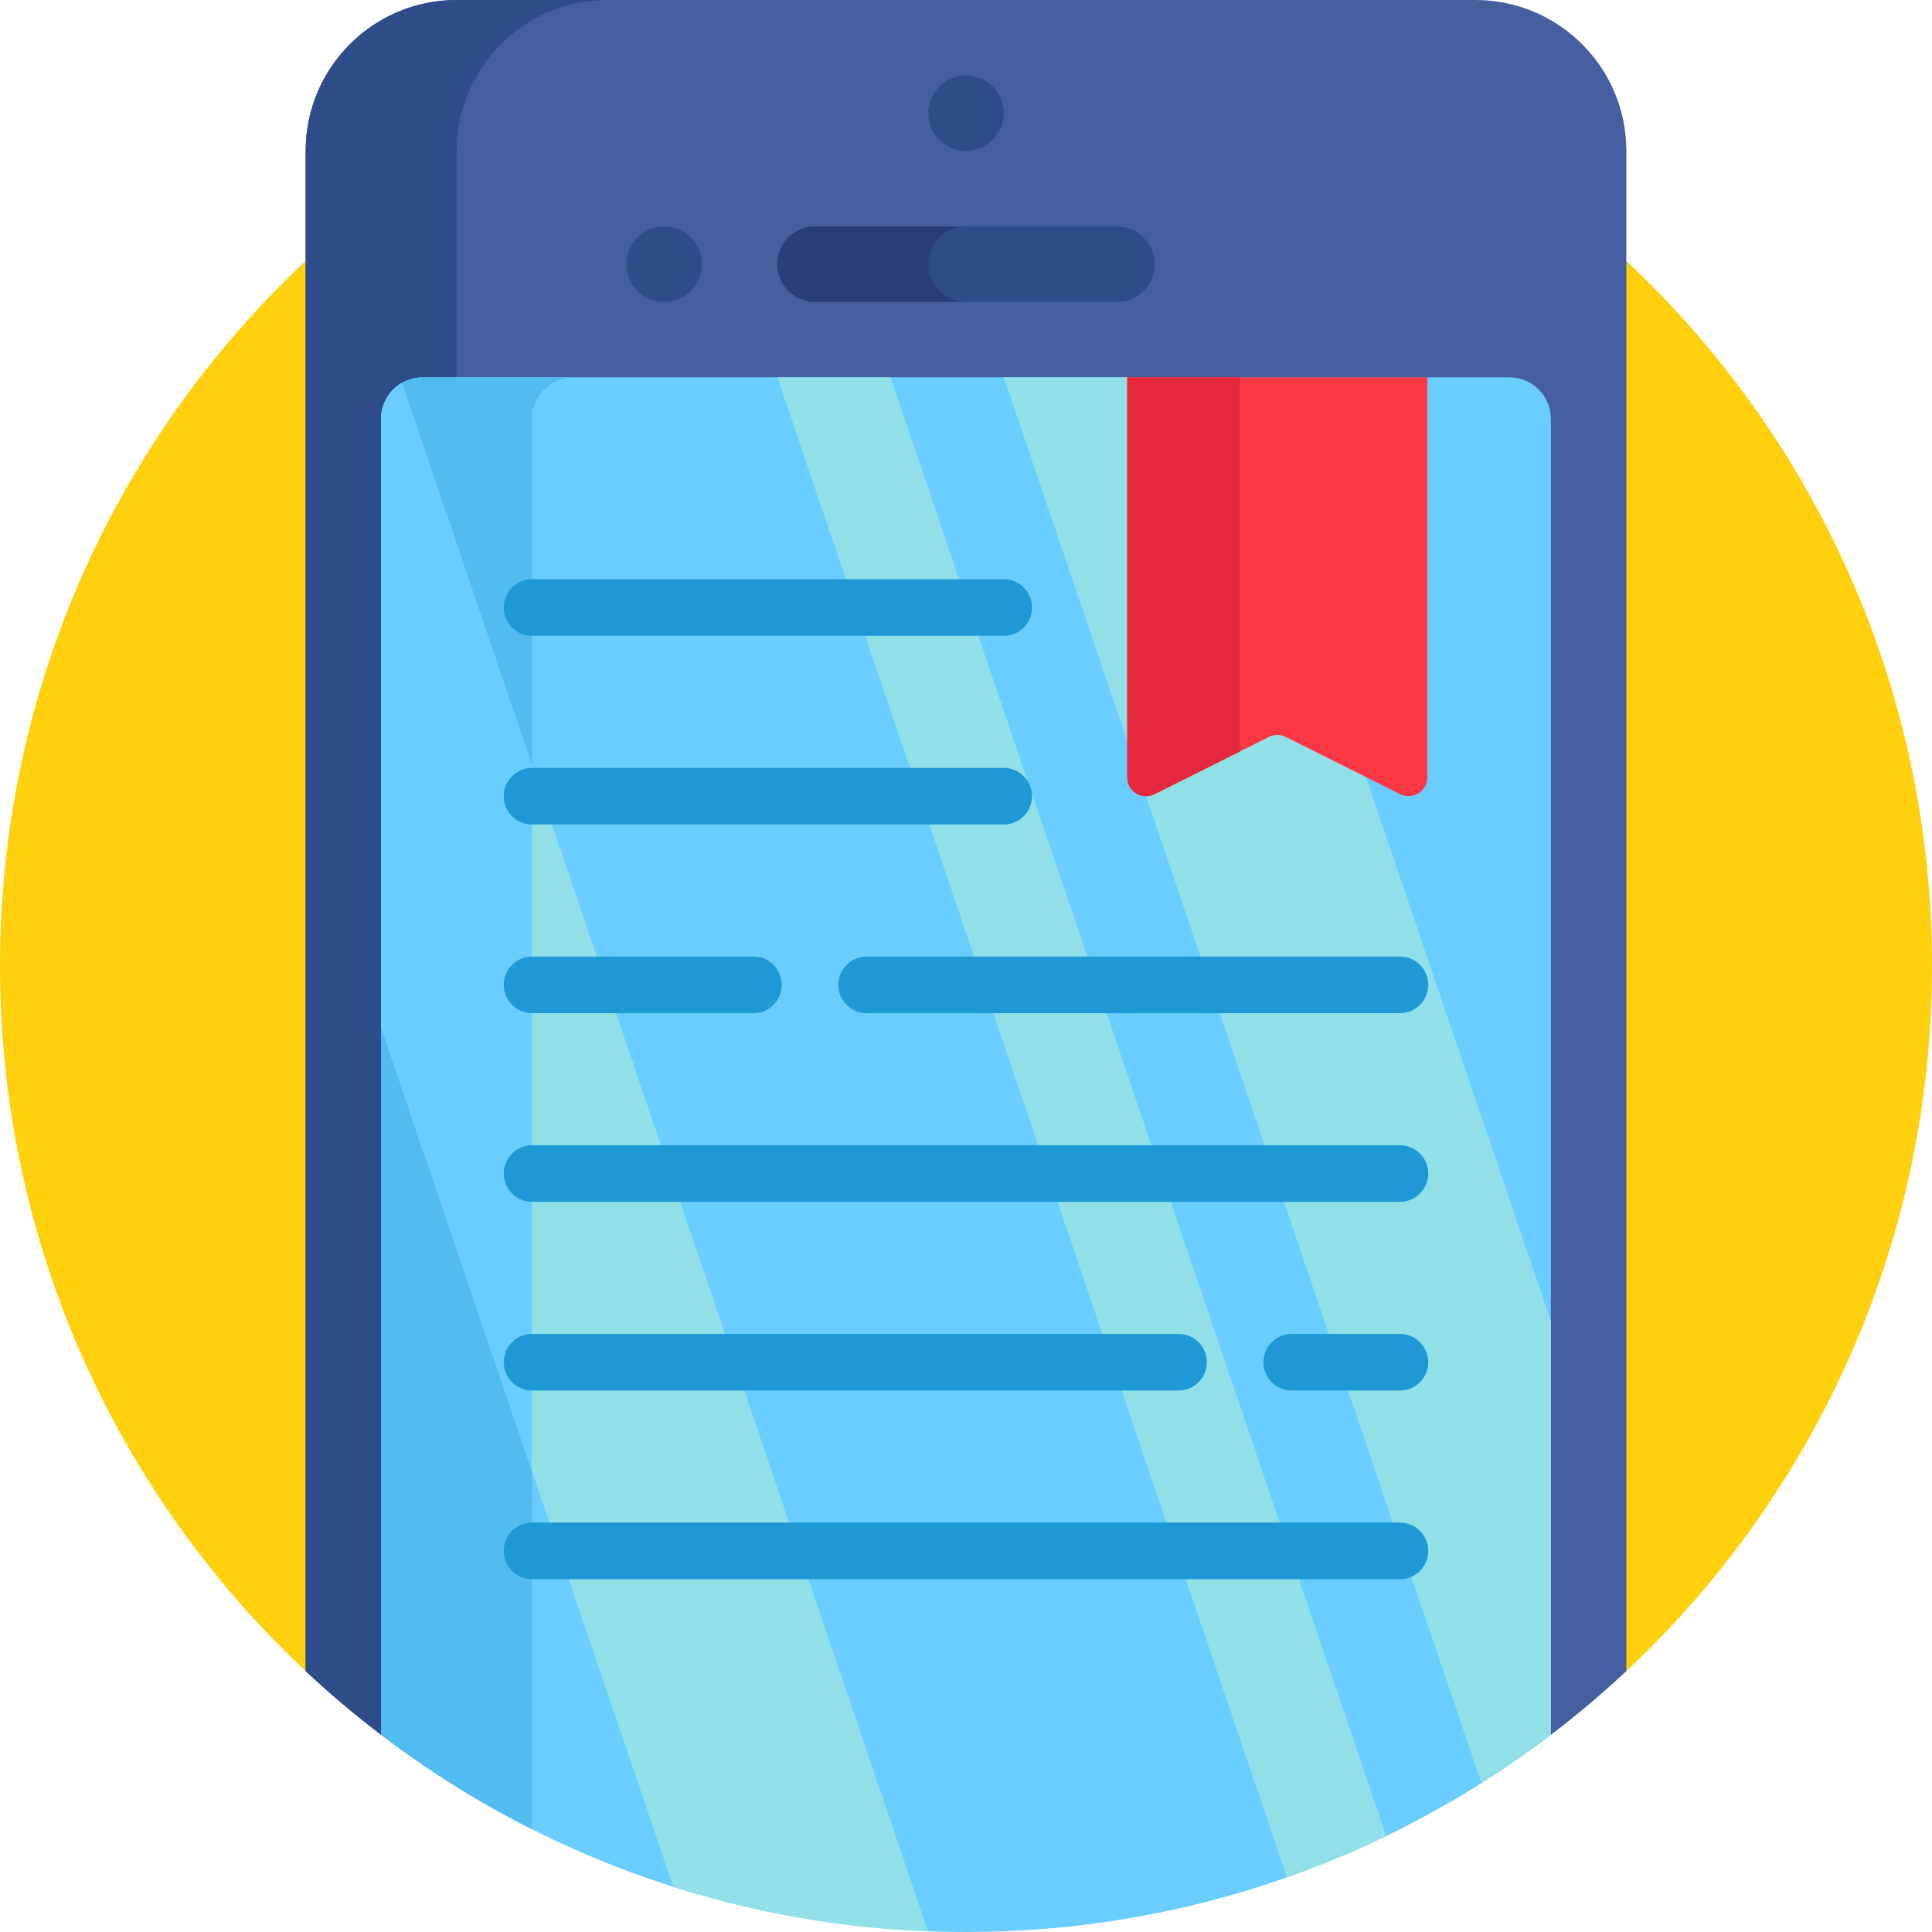 <svg id="Capa_1" enable-background="new 0 0 512 512" height="512" viewBox="0 0 512 512" width="512" xmlns="http://www.w3.org/2000/svg"><path d="m81.541 443.351c-50.167-46.735-81.541-113.379-81.541-187.351 0-141.385 114.615-256 256-256s256 114.615 256 256c0 73.705-31.148 140.134-80.998 186.844z" fill="#ffd00d"/><path d="m101 459.75c-6.96-5.29-13.63-10.94-20-16.9v-402.85c0-22.09 17.91-40 40-40h270c22.09 0 40 17.91 40 40v402.85c-6.37 5.96-13.04 11.61-20 16.9z" fill="#445ea0"/><path d="m121 40c0-22.09 17.91-40 40-40h-40c-22.09 0-40 17.91-40 40v402.85c6.37 5.96 13.04 11.61 20 16.9h20z" fill="#2e4c89"/><path d="m411 111v348.75c-43.02 32.78-96.74 52.25-155 52.25-41.36 0-80.42-9.81-115-27.23-6.85-3.45-13.52-7.19-20-11.22-6.9-4.29-13.57-8.89-20-13.8v-348.75c0-6.08 4.92-11 11-11h288c6.08 0 11 4.92 11 11z" fill="#69cdff"/><path d="m152 100c-6.08 0-11 4.92-11 11v373.77c-6.85-3.45-13.52-7.19-20-11.22-6.9-4.29-13.57-8.89-20-13.8v-348.75c0-6.08 4.92-11 11-11z" fill="#52bbef"/><path d="m296 80h-80c-5.523 0-10-4.477-10-10 0-5.523 4.477-10 10-10h80c5.523 0 10 4.477 10 10 0 5.523-4.477 10-10 10z" fill="#2e4c89"/><path d="m246 70c0-5.523 4.477-10 10-10h-40c-5.523 0-10 4.477-10 10s4.477 10 10 10h40c-5.523 0-10-4.477-10-10z" fill="#293d7c"/><circle cx="176" cy="70" fill="#2e4c89" r="10"/><circle cx="256" cy="30" fill="#2e4c89" r="10"/><path d="m411 459.75v-109.607l-85-250.143h-60l126.589 372.533c6.328-4 12.475-8.26 18.411-12.783z" fill="#91e0e8"/><path d="m367.358 486.566-131.358-386.566h-30l135.075 397.507c9.001-3.171 17.775-6.823 26.283-10.941z" fill="#91e0e8"/><path d="m178.433 500.032c21.415 6.803 44.052 10.859 67.498 11.767l-139.428-410.32c-3.288 1.902-5.503 5.447-5.503 9.521v161.157z" fill="#91e0e8"/><path d="m141 203-34.497-101.521c-3.288 1.902-5.503 5.447-5.503 9.521v161.157l40 117.714z" fill="#69cdff"/><g fill="#1e99d6"><path d="m266 168.5h-125c-4.142 0-7.5-3.358-7.5-7.5s3.358-7.5 7.5-7.5h125c4.142 0 7.5 3.358 7.5 7.5s-3.358 7.5-7.5 7.5z"/><path d="m266 218.5h-125c-4.142 0-7.5-3.358-7.5-7.5s3.358-7.5 7.5-7.5h125c4.142 0 7.5 3.358 7.5 7.5s-3.358 7.5-7.5 7.5z"/><path d="m371 268.5h-141.333c-4.142 0-7.5-3.358-7.5-7.5s3.358-7.5 7.5-7.5h141.333c4.142 0 7.5 3.358 7.5 7.5s-3.358 7.5-7.5 7.5z"/><path d="m199.667 268.5h-58.667c-4.142 0-7.5-3.358-7.5-7.5s3.358-7.5 7.5-7.5h58.667c4.142 0 7.5 3.358 7.5 7.5s-3.358 7.5-7.5 7.5z"/><path d="m371 318.5h-230c-4.142 0-7.5-3.358-7.5-7.5s3.358-7.5 7.5-7.5h230c4.142 0 7.5 3.358 7.5 7.5s-3.358 7.5-7.5 7.5z"/><path d="m371 368.5h-28.675c-4.142 0-7.5-3.358-7.5-7.5s3.358-7.5 7.5-7.5h28.675c4.142 0 7.5 3.358 7.5 7.5s-3.358 7.5-7.5 7.5z"/><path d="m312.325 368.5h-171.325c-4.142 0-7.5-3.358-7.5-7.5s3.358-7.5 7.5-7.5h171.325c4.142 0 7.5 3.358 7.5 7.5s-3.358 7.5-7.5 7.5z"/><path d="m371 418.5h-230c-4.142 0-7.5-3.358-7.5-7.5s3.358-7.5 7.5-7.5h230c4.142 0 7.5 3.358 7.5 7.5s-3.358 7.5-7.5 7.5z"/></g><path d="m371.068 210.469-30.345-15.173c-1.399-.7-3.046-.7-4.445 0l-30.345 15.173c-3.305 1.652-7.193-.751-7.193-4.445v-106.024h79.522v106.023c-.001 3.695-3.889 6.098-7.194 4.446z" fill="#fe3745"/><path d="m328.56 100h-29.821v106.024c0 3.695 3.888 6.098 7.193 4.445l22.628-11.314z" fill="#e6283c"/></svg>
